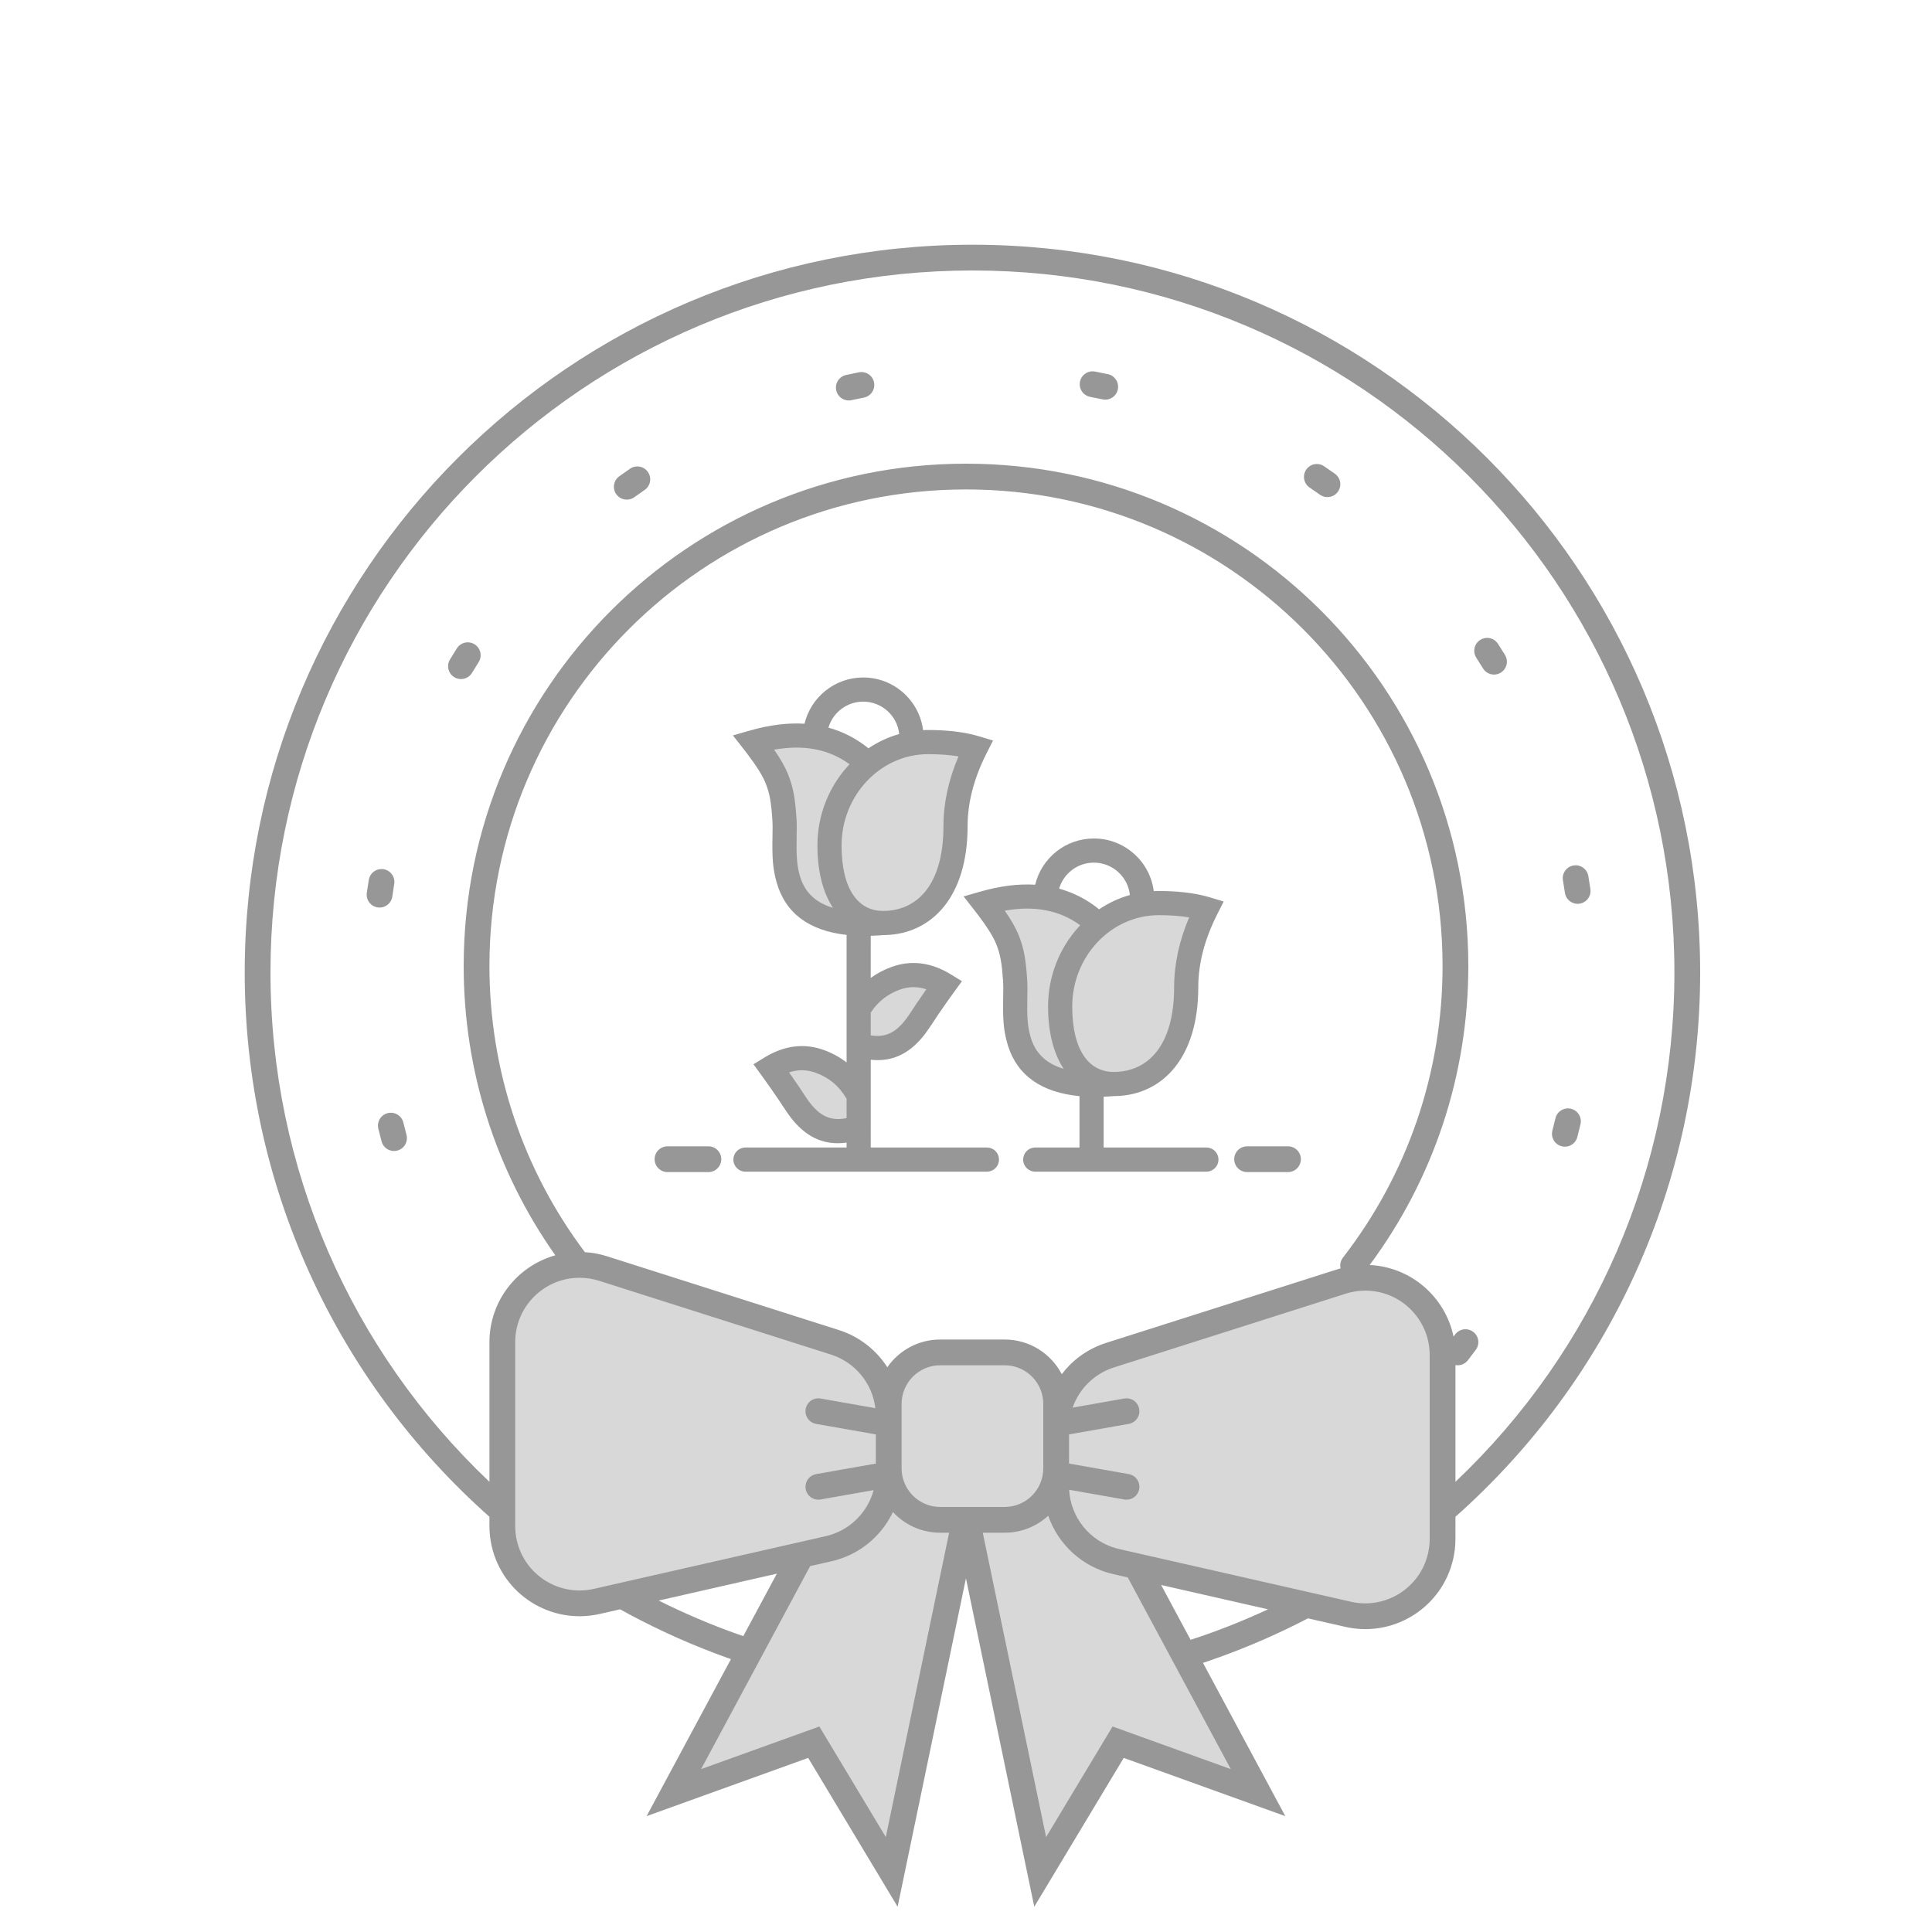 <svg width="150" height="150" viewBox="0 0 150 150" fill="none" xmlns="http://www.w3.org/2000/svg">
<rect width="150" height="150" fill="white"/>
<path fill-rule="evenodd" clip-rule="evenodd" d="M66.664 84.65C65.984 83.494 65.022 82.692 63.775 82.245C62.529 81.797 61.271 81.964 60 82.744C60.468 83.387 60.952 84.078 61.452 84.816C62.202 85.924 63.376 88.268 66.321 87.513" fill="#D8D8D8"/>
<path fill-rule="evenodd" clip-rule="evenodd" d="M66.667 78.2C67.347 77.043 68.309 76.241 69.556 75.794C70.802 75.346 72.06 75.513 73.331 76.293C72.863 76.936 72.379 77.627 71.879 78.366C71.129 79.473 69.955 81.817 67.01 81.062L66.667 78.2ZM86.463 84.008C88.556 84.008 92.096 82.612 92.096 76.492C92.096 74.509 92.619 72.483 93.665 70.414C92.664 70.112 91.432 69.961 89.969 69.961C85.707 69.961 82.311 73.619 82.311 77.99C82.311 82.36 84.37 84.008 86.463 84.008Z" fill="#D8D8D8"/>
<path fill-rule="evenodd" clip-rule="evenodd" d="M86.463 84.008C82.299 84.361 79.847 83.223 79.106 80.591C78.63 78.902 78.899 77.214 78.814 75.972C78.743 74.925 78.662 73.893 78.206 72.767C77.922 72.064 77.323 71.129 76.409 69.961C78.294 69.335 79.97 69.165 81.436 69.452C82.903 69.739 84.208 70.493 85.352 71.713C83.142 74.144 82.129 76.366 82.311 78.379C82.414 79.526 82.617 80.943 83.5 82C83.945 82.533 84.933 83.202 86.463 84.008ZM68.554 71.508C70.647 71.508 74.187 70.112 74.187 63.992C74.187 62.009 74.71 59.983 75.756 57.914C74.754 57.612 73.522 57.461 72.059 57.461C67.798 57.461 64.401 61.119 64.401 65.49C64.401 69.86 66.461 71.508 68.554 71.508Z" fill="#D8D8D8"/>
<path fill-rule="evenodd" clip-rule="evenodd" d="M68.554 71.508C64.39 71.861 61.938 70.723 61.197 68.091C60.721 66.402 60.989 64.714 60.905 63.472C60.833 62.425 60.752 61.393 60.297 60.267C60.013 59.564 59.413 58.629 58.5 57.461C60.147 56.942 61.736 56.833 63.269 57.133C64.801 57.433 66.193 58.126 67.443 59.213C65.872 60.915 64.972 62.598 64.744 64.261C64.581 65.45 64.292 68.005 65.658 69.961C66.022 70.482 66.988 70.998 68.554 71.508Z" fill="#D8D8D8"/>
<path fill-rule="evenodd" clip-rule="evenodd" d="M104.181 99.487L86.181 105.215C83.691 106.007 82 108.319 82 110.932V115.392C82 118.193 83.939 120.622 86.67 121.243L104.67 125.334C107.902 126.068 111.116 124.044 111.851 120.813C111.95 120.376 112 119.93 112 119.483V105.205C112 101.891 109.314 99.205 106 99.205C105.383 99.205 104.769 99.3 104.181 99.487Z" fill="#D8D8D8"/>
<path fill-rule="evenodd" clip-rule="evenodd" d="M75.602 118.554L81.16 145.264L87.212 135.194L98.074 139.108L88.954 122.132L83.812 120.095L82 115.5C81.339 116.797 80.622 117.631 79.848 118C79.073 118.37 77.658 118.555 75.602 118.554Z" fill="#D8D8D8"/>
<path fill-rule="evenodd" clip-rule="evenodd" d="M46.819 98.487L64.819 104.215C67.309 105.007 69 107.319 69 109.932V114.392C69 117.193 67.061 119.622 64.33 120.243L46.33 124.334C43.098 125.068 39.884 123.044 39.149 119.813C39.05 119.376 39 118.93 39 118.483V104.205C39 100.891 41.686 98.205 45 98.205C45.617 98.205 46.231 98.3 46.819 98.487Z" fill="#D8D8D8"/>
<path fill-rule="evenodd" clip-rule="evenodd" d="M74.397 118.554L68.84 145.264L62.787 135.193L51.925 139.107L61.854 120.627L66.664 119.539L69 115.5L71.555 117.999L74.397 118.554Z" fill="#D8D8D8"/>
<path d="M80 105H71C69.895 105 69 105.895 69 107V116C69 117.105 69.895 118 71 118H80C81.105 118 82 117.105 82 116V107C82 105.895 81.105 105 80 105Z" fill="#D8D8D8"/>
<path d="M75.5 19C106.704 19 132 44.296 132 75.5C132 91.868 125 107.106 113.001 117.761L113 119.483C113 120.005 112.942 120.526 112.826 121.035C111.987 124.726 108.374 127.067 104.684 126.359L104.449 126.309L101.546 125.649L100.779 126.043C98.513 127.178 96.172 128.16 93.769 128.981L93.398 129.103L99.79 141.004L87.246 136.484L80.301 148.039L74.996 122.54L69.691 148.039L62.746 136.484L50.202 141.004L56.751 128.812L56.495 128.724C53.863 127.784 51.307 126.649 48.847 125.331L48.145 124.947L46.551 125.309C42.782 126.166 39.031 123.805 38.174 120.035C38.058 119.526 38 119.005 38 118.483L38 117.762C26.008 107.116 19 91.875 19 75.5C19 44.296 44.296 19 75.5 19ZM69.325 117.39L69.259 117.527C68.344 119.353 66.648 120.742 64.551 121.218L62.9 121.592L54.434 137.353L63.614 134.045L68.774 142.63L73.69 118.999L73 119C71.547 119 70.238 118.38 69.325 117.39ZM81.384 117.681C80.494 118.5 79.306 119 78 119L76.301 118.999L81.219 142.63L86.379 134.045L95.558 137.353L87.558 122.469L86.449 122.218C84.039 121.671 82.158 119.917 81.384 117.681ZM90.15 123.058L92.437 127.315L93.123 127.088C94.937 126.469 96.715 125.754 98.45 124.947L90.15 123.058ZM60.314 122.18L51.142 124.267C53.095 125.245 55.107 126.104 57.168 126.84L57.709 127.028L60.314 122.18ZM106 100.205C105.588 100.205 105.179 100.256 104.781 100.356L104.484 100.441L86.484 106.168C84.954 106.655 83.786 107.831 83.278 109.288L87.288 108.581C87.832 108.485 88.351 108.848 88.447 109.392C88.536 109.897 88.229 110.381 87.749 110.524L87.636 110.551L83 111.367V113.631L87.636 114.449C88.18 114.545 88.543 115.064 88.447 115.608C88.351 116.152 87.832 116.515 87.288 116.419L83.007 115.665C83.124 117.807 84.598 119.64 86.668 120.212L86.892 120.268L104.892 124.359C107.585 124.971 110.264 123.284 110.876 120.591C110.938 120.319 110.977 120.042 110.992 119.763L111 119.483V105.205C111 102.444 108.761 100.205 106 100.205ZM45 99.206C42.239 99.206 40 101.444 40 104.205V118.483C40 118.856 40.042 119.228 40.124 119.591C40.736 122.284 43.415 123.971 46.108 123.359L64.108 119.268C65.948 118.85 67.356 117.448 67.828 115.693L63.712 116.419C63.168 116.515 62.649 116.152 62.553 115.608C62.464 115.103 62.771 114.619 63.251 114.476L63.364 114.449L68 113.631V111.367L63.364 110.551C62.82 110.455 62.457 109.936 62.553 109.392C62.649 108.848 63.168 108.485 63.712 108.581L67.964 109.33C67.731 107.406 66.397 105.767 64.516 105.168L46.516 99.441C46.026 99.285 45.514 99.206 45 99.206ZM78 106H73C71.343 106 70 107.343 70 109V114C70 115.657 71.343 117 73 117H78C79.657 117 81 115.657 81 114V109C81 107.343 79.657 106 78 106ZM75.5 21C45.401 21 21 45.401 21 75.5C21 90.683 27.243 104.851 38 115.048L38 104.205C38 100.993 40.165 98.285 43.115 97.462C38.516 90.947 36 83.163 36 75C36 53.461 53.461 36 75 36C96.539 36 114 53.461 114 75C114 83.483 111.283 91.555 106.341 98.215C109.562 98.368 112.213 100.7 112.853 103.771L112.974 103.608C113.302 103.164 113.928 103.07 114.372 103.399C114.816 103.727 114.91 104.353 114.582 104.797C114.38 105.071 114.175 105.342 113.967 105.611C113.731 105.916 113.355 106.047 113.001 105.985L113.001 115.047C123.764 104.842 130 90.676 130 75.5C130 45.401 105.6 21 75.5 21ZM75 38C54.566 38 38 54.566 38 75C38 83.127 40.626 90.853 45.406 97.211C45.407 97.214 45.409 97.216 45.411 97.218C45.992 97.252 46.567 97.358 47.122 97.535L65.122 103.262C66.717 103.77 68.031 104.812 68.892 106.153C69.793 104.852 71.297 104 73 104H78C79.928 104 81.601 105.091 82.435 106.69C83.232 105.64 84.329 104.815 85.624 104.348L85.878 104.262L103.878 98.535L104.082 98.476C104.018 98.195 104.075 97.887 104.266 97.641C109.251 91.207 112 83.314 112 75C112 54.566 95.434 38 75 38ZM100 89C100.552 89 101 89.448 101 90C101 90.552 100.552 91 100 91H96.824C96.272 91 95.824 90.552 95.824 90C95.824 89.448 96.272 89 96.824 89H100ZM55 89C55.552 89 56 89.448 56 90C56 90.552 55.552 91 55 91H51.824C51.272 91 50.824 90.552 50.824 90C50.824 89.448 51.272 89 51.824 89H55ZM84.928 65.1C87.314 65.1 89.283 66.882 89.578 69.188L89.715 69.182L89.969 69.178C91.362 69.178 92.572 69.309 93.6 69.577L93.936 69.671L95.006 69.994L94.502 70.992C93.52 72.935 93.034 74.817 93.034 76.647C93.034 82.159 90.233 84.988 86.677 85.097L86.51 85.099H86.509L86.095 85.129C85.957 85.138 85.821 85.145 85.687 85.15L85.687 89.092L93.665 89.092C94.146 89.092 94.542 89.454 94.596 89.92L94.603 90.03C94.603 90.51 94.241 90.907 93.774 90.961L93.665 90.967H80.375C79.857 90.967 79.438 90.547 79.438 90.03C79.438 89.549 79.799 89.153 80.266 89.099L80.375 89.092L83.812 89.092L83.812 85.104C80.911 84.826 79.014 83.541 78.27 81.222L78.204 81C77.904 79.935 77.853 79.081 77.885 77.431C77.899 76.745 77.899 76.486 77.879 76.191C77.782 74.775 77.673 74.103 77.337 73.274C77.111 72.715 76.619 71.93 75.865 70.944L75.671 70.693L74.813 69.597L76.152 69.214C77.655 68.785 79.064 68.609 80.371 68.689C80.864 66.63 82.717 65.1 84.928 65.1ZM67.019 52.6C69.404 52.6 71.374 54.382 71.668 56.688L71.805 56.682L72.059 56.678C73.453 56.678 74.663 56.809 75.691 57.077L76.027 57.171L77.097 57.494L76.593 58.492C75.611 60.435 75.124 62.317 75.124 64.147C75.124 69.659 72.324 72.488 68.768 72.597L68.6 72.599H68.599L68.263 72.624C68.039 72.639 67.819 72.65 67.604 72.656L67.603 75.928C68.093 75.569 68.639 75.282 69.239 75.066C70.678 74.549 72.144 74.704 73.57 75.502L73.822 75.649L74.686 76.18L74.089 76.999C73.743 77.475 73.388 77.978 73.023 78.507L72.677 79.013L72.656 79.046L72.673 79.02L72.669 79.03C72.65 79.059 72.61 79.12 72.557 79.2L72.47 79.333C72.422 79.405 72.369 79.484 72.315 79.565L72.185 79.758C72.054 79.95 71.929 80.131 71.852 80.233C70.748 81.697 69.398 82.477 67.605 82.279L67.604 89.092L76.625 89.092C77.106 89.092 77.502 89.454 77.556 89.92L77.562 90.03C77.562 90.51 77.201 90.907 76.734 90.961L76.625 90.967H57.875C57.357 90.967 56.938 90.547 56.938 90.03C56.938 89.549 57.299 89.153 57.766 89.099L57.875 89.092L65.729 89.092L65.729 88.711C63.861 88.97 62.468 88.188 61.334 86.684C61.09 86.361 60.36 85.246 60.53 85.497C60.036 84.767 59.558 84.085 59.096 83.45L58.5 82.63L59.364 82.1C60.87 81.175 62.423 80.97 63.947 81.517C64.608 81.754 65.203 82.079 65.73 82.49L65.729 72.586C62.836 72.263 60.974 70.912 60.295 68.5C59.995 67.435 59.944 66.581 59.976 64.931C59.989 64.245 59.989 63.986 59.969 63.691C59.873 62.275 59.764 61.603 59.428 60.774C59.202 60.215 58.71 59.43 57.956 58.444L57.762 58.193L56.904 57.097L58.242 56.714C59.746 56.285 61.154 56.109 62.462 56.189C62.955 54.13 64.808 52.6 67.019 52.6ZM31.317 87.157C31.394 87.474 31.475 87.79 31.559 88.106C31.701 88.639 31.384 89.187 30.85 89.329C30.317 89.472 29.769 89.154 29.626 88.621C29.539 88.292 29.454 87.962 29.374 87.631C29.243 87.094 29.572 86.553 30.108 86.422C30.645 86.291 31.186 86.62 31.317 87.157ZM121.966 86.083C122.503 86.21 122.836 86.748 122.709 87.286C122.631 87.617 122.549 87.948 122.464 88.278C122.325 88.812 121.78 89.133 121.245 88.995C120.71 88.857 120.389 88.311 120.528 87.776C120.609 87.461 120.688 87.144 120.763 86.826C120.89 86.289 121.428 85.956 121.966 86.083ZM61.265 83.26C61.533 83.641 61.806 84.036 62.083 84.445C62.161 84.562 62.459 85.021 62.441 84.994C62.588 85.218 62.707 85.391 62.831 85.555C63.639 86.627 64.467 87.067 65.729 86.809L65.729 85.269L65.711 85.28C65.142 84.312 64.352 83.655 63.313 83.282C62.637 83.039 61.963 83.028 61.265 83.26ZM89.969 71.053C86.269 71.053 83.248 74.247 83.248 78.145C83.248 81.589 84.574 83.225 86.463 83.225C89.096 83.225 91.159 81.221 91.159 76.647C91.159 74.861 91.55 73.052 92.327 71.224C91.638 71.111 90.851 71.053 89.969 71.053ZM78.011 70.704C78.506 71.42 78.86 72.039 79.075 72.57C79.505 73.633 79.64 74.463 79.749 76.063C79.762 76.248 79.768 76.413 79.77 76.625L79.769 76.905C79.767 77.061 79.764 77.244 79.76 77.467C79.731 78.94 79.774 79.659 80.009 80.492C80.359 81.734 81.194 82.57 82.582 82.984C81.812 81.81 81.373 80.174 81.373 78.145C81.373 75.777 82.265 73.608 83.722 71.997L83.87 71.836C82.274 70.673 80.339 70.292 78.011 70.704ZM69.873 76.831C68.913 77.175 68.167 77.762 67.611 78.612L67.603 78.622L67.605 80.386C68.72 80.57 69.49 80.18 70.227 79.269L70.355 79.104C70.479 78.94 70.598 78.767 70.745 78.543C70.727 78.57 71.025 78.111 71.103 77.995C71.38 77.585 71.653 77.19 71.921 76.809C71.223 76.577 70.549 76.588 69.873 76.831ZM72.059 58.553C68.36 58.553 65.339 61.747 65.339 65.645C65.339 69.089 66.665 70.725 68.554 70.725C71.187 70.725 73.249 68.721 73.249 64.147C73.249 62.361 73.641 60.552 74.418 58.724C73.728 58.611 72.942 58.553 72.059 58.553ZM84.928 66.975C83.65 66.975 82.572 67.827 82.229 68.994C83.359 69.303 84.396 69.838 85.335 70.598C86.062 70.109 86.866 69.731 87.724 69.489C87.576 68.076 86.38 66.975 84.928 66.975ZM60.102 58.204C60.597 58.92 60.951 59.539 61.166 60.07C61.596 61.133 61.731 61.963 61.84 63.563C61.865 63.934 61.865 64.222 61.851 64.967C61.822 66.44 61.865 67.159 62.099 67.992C62.449 69.234 63.285 70.07 64.673 70.484C63.903 69.31 63.464 67.674 63.464 65.645C63.464 63.277 64.356 61.108 65.813 59.497L65.961 59.336C64.365 58.173 62.43 57.792 60.102 58.204ZM29.665 67.474L29.781 67.486C30.326 67.575 30.696 68.089 30.607 68.634C30.554 68.956 30.505 69.278 30.459 69.602C30.382 70.148 29.876 70.529 29.329 70.452C28.782 70.374 28.401 69.868 28.479 69.321C28.527 68.984 28.578 68.647 28.633 68.312C28.709 67.844 29.098 67.506 29.55 67.475L29.665 67.474ZM123.318 68.015C123.375 68.351 123.428 68.688 123.478 69.025C123.559 69.572 123.182 70.08 122.635 70.161C122.089 70.242 121.581 69.864 121.5 69.318C121.452 68.994 121.401 68.671 121.346 68.35C121.254 67.805 121.62 67.289 122.165 67.196C122.709 67.104 123.226 67.471 123.318 68.015ZM67.019 54.475C65.741 54.475 64.662 55.327 64.32 56.494C65.45 56.803 66.487 57.338 67.426 58.098C68.153 57.609 68.957 57.231 69.814 56.989C69.666 55.576 68.471 54.475 67.019 54.475ZM36.853 50.028C37.319 50.324 37.458 50.942 37.162 51.408C36.987 51.684 36.815 51.961 36.646 52.241C36.36 52.713 35.745 52.864 35.273 52.579C34.8 52.293 34.649 51.678 34.935 51.206C35.111 50.914 35.291 50.624 35.473 50.337C35.769 49.87 36.387 49.732 36.853 50.028ZM116.301 49.984C116.486 50.27 116.668 50.558 116.846 50.847C117.136 51.318 116.99 51.934 116.52 52.224C116.05 52.514 115.434 52.368 115.144 51.898C114.973 51.62 114.799 51.344 114.621 51.07C114.322 50.606 114.454 49.987 114.918 49.687C115.382 49.387 116.001 49.52 116.301 49.984ZM50.307 36.649C50.62 37.105 50.504 37.727 50.049 38.04C49.779 38.225 49.512 38.412 49.247 38.603C48.798 38.925 48.173 38.823 47.851 38.374C47.529 37.926 47.631 37.301 48.08 36.979C48.357 36.78 48.636 36.584 48.916 36.391C49.372 36.078 49.994 36.194 50.307 36.649ZM102.799 36.197C103.081 36.388 103.361 36.582 103.639 36.779C104.09 37.098 104.197 37.722 103.878 38.172C103.559 38.623 102.935 38.73 102.484 38.411C102.218 38.223 101.949 38.037 101.679 37.854C101.222 37.545 101.102 36.923 101.411 36.466C101.72 36.008 102.342 35.888 102.799 36.197ZM67.861 29.694C67.968 30.235 67.615 30.761 67.074 30.868C66.754 30.931 66.434 30.998 66.116 31.068C65.576 31.186 65.043 30.845 64.925 30.305C64.806 29.766 65.147 29.233 65.687 29.114C66.019 29.041 66.353 28.972 66.687 28.906C67.228 28.799 67.754 29.152 67.861 29.694ZM85.017 28.848C85.352 28.912 85.686 28.98 86.018 29.05C86.559 29.166 86.903 29.697 86.788 30.237C86.673 30.777 86.142 31.122 85.602 31.007C85.283 30.939 84.963 30.874 84.643 30.813C84.1 30.71 83.744 30.186 83.848 29.643C83.951 29.101 84.475 28.745 85.017 28.848Z" fill="#979797"/>
</svg>
